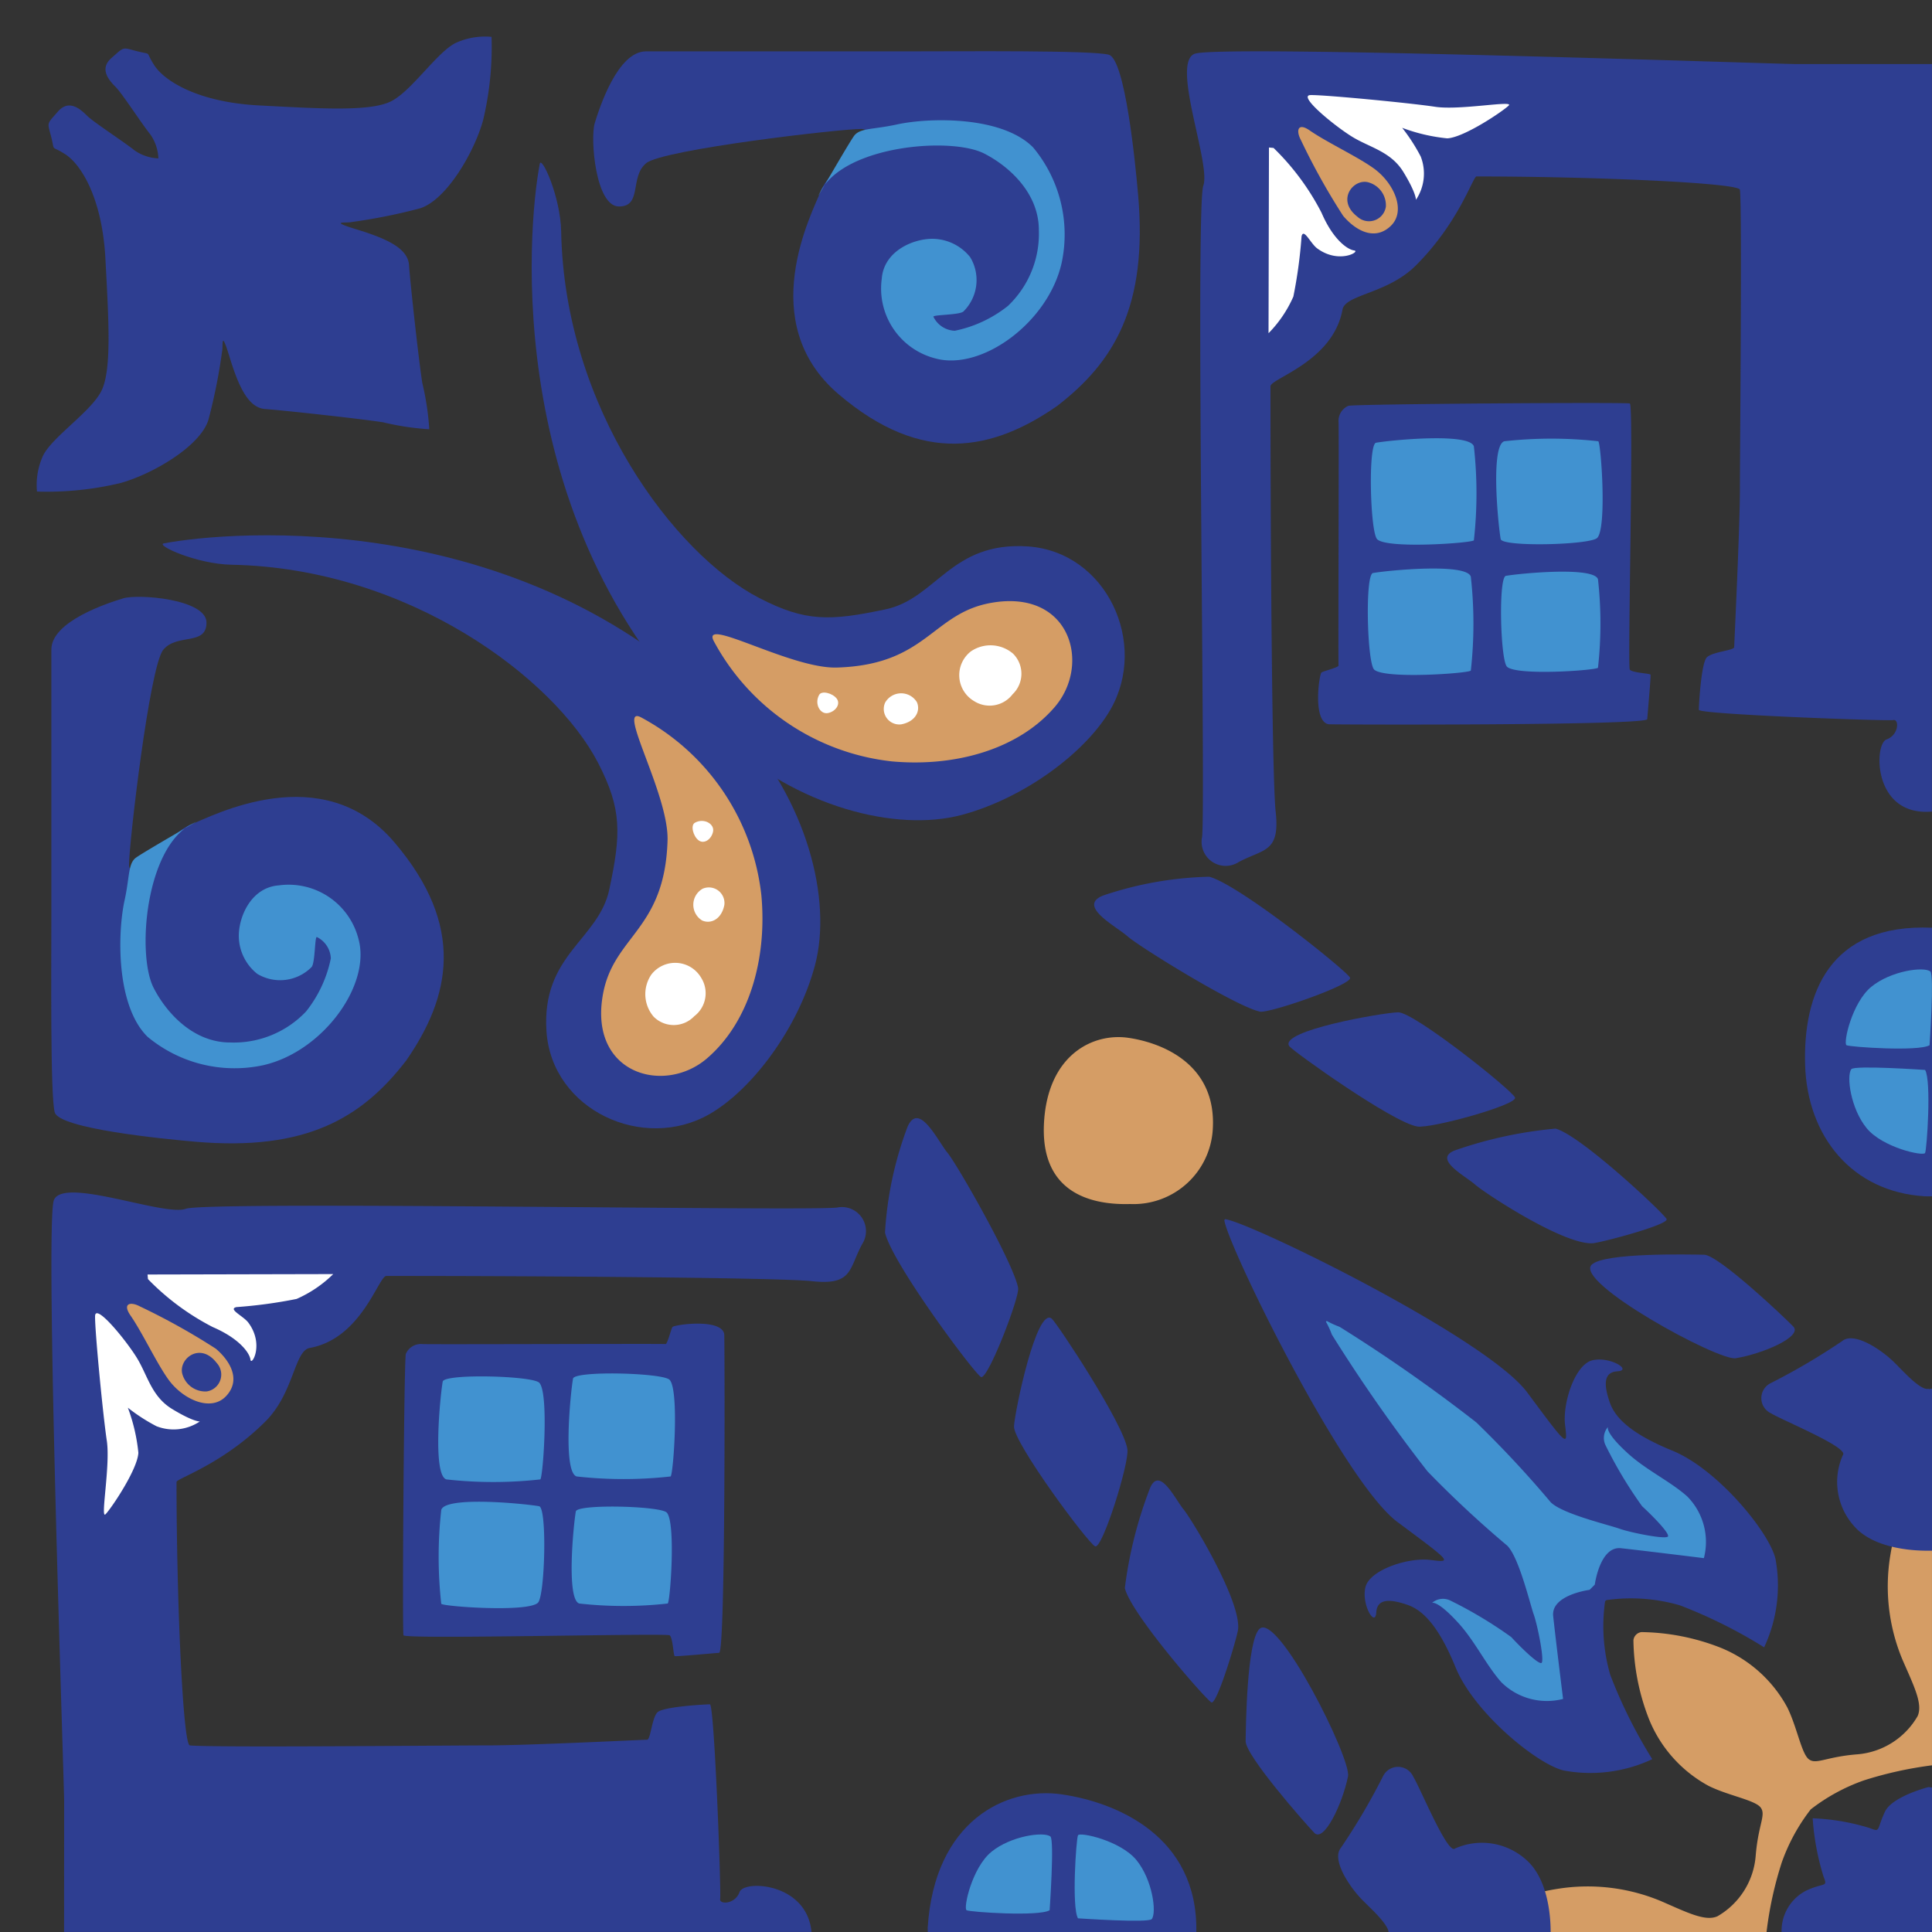 <svg xmlns="http://www.w3.org/2000/svg" width="111.409" height="111.409" viewBox="0 0 111.409 111.409">
  <rect x="0" y="0" width="111.409" height="111.409" fill="#333333" stroke="none"/>
  <g id="Grupo_4328" data-name="Grupo 4328" transform="translate(10569.792 12914)">
    <rect id="Retângulo_835" data-name="Retângulo 835" width="111.408" height="111.408" transform="translate(-10458.384 -12914) rotate(90)" fill="none"/>
    <g id="Grupo_4315" data-name="Grupo 4315" transform="translate(-10567.671 -12911.879)">
      <path id="Caminho_3564" data-name="Caminho 3564" d="M1058.786,85.72c-.46,1.25.167,36.959-.081,37.616a1.389,1.389,0,0,0,2.125,1.381c1.421-.766,2.393-.529,2.131-2.9-.208-1.873-.3-15.351-.3-24.531,0-.462,3.6-1.412,4.152-4.421.161-.89,2.584-.9,4.236-2.554,2.5-2.5,3.285-5.129,3.494-5.129,6.7,0,15.14.368,15.188.766.134,1.095,0,15.02,0,17.257s-.329,8.92-.329,9.117-1.249.263-1.578.591-.461,2.763-.461,3.026,10.892.657,11.221.591.328.855-.4,1.118-.8,4.421,2.575,4.161c.017,0,.028-.01.045-.011V78.7h-7.856c-1.052,0-33.277-1.119-34.659-.592S1059.247,84.471,1058.786,85.72Z" transform="translate(-991.52 -77.128)" fill="#2e3e91"/>
      <path id="Caminho_3565" data-name="Caminho 3565" d="M991.932,187.582h43.1c-.26-2.838-3.888-3.019-4.149-2.3s-1.184.723-1.118.394-.329-11.22-.592-11.22-2.7.132-3.025.46-.395,1.579-.592,1.579-6.881.328-9.117.328-16.162.134-17.257,0c-.4-.048-.766-8.491-.766-15.188,0-.209,2.63-1,5.129-3.493,1.652-1.653,1.662-4.075,2.553-4.237,3.009-.547,3.96-4.152,4.422-4.152,9.179,0,22.658.1,24.531.3,2.368.262,2.13-.71,2.9-2.131a1.388,1.388,0,0,0-1.38-2.125c-.658.248-36.368-.379-37.617.082s-7.084-1.876-7.611-.494.593,33.607.593,34.659Z" transform="translate(-990.358 -78.296)" fill="#2e3e91"/>
      <path id="Caminho_3566" data-name="Caminho 3566" d="M1068.8,169.179c.054-.9.989-.705,1.768-.444s1.738,1,2.806,3.618,4.707,5.592,6.242,5.946a8.4,8.4,0,0,0,5.1-.654,28.288,28.288,0,0,1-2.421-4.854,10.1,10.1,0,0,1-.3-4.25l.067-.067a10.094,10.094,0,0,1,4.249.3,28.3,28.3,0,0,1,4.855,2.421,8.4,8.4,0,0,0,.654-5.1c-.355-1.535-3.33-5.173-5.946-6.241s-3.356-2.03-3.618-2.807-.461-1.714.444-1.768-.44-.882-1.444-.634-1.723,2.479-1.568,3.741.156,1.262-2.179-1.884-15.915-9.785-17.407-9.994c0,0,0,0-.007,0-.02,0-.025.013-.033.022s-.024.014-.023.033c0,0,0,0,0,.007.208,1.493,6.847,15.073,9.993,17.408s3.146,2.335,1.885,2.178-3.492.563-3.741,1.568S1068.748,170.084,1068.8,169.179Z" transform="translate(-991.558 -78.323)" fill="#2e3e91"/>
      <path id="Caminho_3567" data-name="Caminho 3567" d="M1073.675,169.937c.935,1.039,1.585,2.416,2.443,3.377a3.729,3.729,0,0,0,3.558.961s-.441-3.559-.571-4.78,2.1-1.511,2.1-1.511l.3-.3s.291-2.232,1.511-2.1,4.78.572,4.78.572a3.733,3.733,0,0,0-.961-3.559c-.962-.858-2.339-1.507-3.377-2.442s-1.247-1.4-1.195-1.559a.964.964,0,0,0-.131,1.065,24.683,24.683,0,0,0,2.1,3.5c.681.63,1.522,1.5,1.5,1.728s-2.161-.2-2.8-.429-3.293-.851-3.969-1.527a61.915,61.915,0,0,0-4.286-4.6,92.01,92.01,0,0,0-7.889-5.516,5.281,5.281,0,0,1-.741-.339l-.045.044a5.139,5.139,0,0,1,.34.741,91.987,91.987,0,0,0,5.516,7.889,61.923,61.923,0,0,0,4.6,4.286c.676.675,1.3,3.325,1.527,3.969s.655,2.786.429,2.8-1.1-.823-1.728-1.5a24.565,24.565,0,0,0-3.5-2.1.963.963,0,0,0-1.065.13C1072.273,168.69,1072.74,168.9,1073.675,169.937Z" transform="translate(-991.662 -78.427)" fill="#4192d0"/>
      <path id="Caminho_3568" data-name="Caminho 3568" d="M1089.907,154.561c1.637-.276,3.859-1.265,3.317-1.827s-4.316-4.129-5.143-4.142-5.779-.134-6.487.578C1080.581,150.188,1088.9,154.731,1089.907,154.561Z" transform="translate(-991.933 -78.359)" fill="#2e3e91"/>
      <path id="Caminho_3569" data-name="Caminho 3569" d="M1081.513,147.8c-1.668.11-6.237-2.894-6.793-3.388s-2.433-1.455-1.175-1.959a24.13,24.13,0,0,1,5.825-1.262c1.454.388,6.249,4.889,6.4,5.215S1081.958,147.774,1081.513,147.8Z" transform="translate(-991.787 -78.23)" fill="#2e3e91"/>
      <path id="Caminho_3570" data-name="Caminho 3570" d="M1061.959,134.186c-1.4-.3-6.962-3.744-7.631-4.338s-2.932-1.75-1.416-2.355a20.532,20.532,0,0,1,6.125-1.085c1.752.468,7.928,5.427,8.115,5.819S1062.485,134.3,1061.959,134.186Z" transform="translate(-991.425 -77.972)" fill="#2e3e91"/>
      <path id="Caminho_3571" data-name="Caminho 3571" d="M1058.12,188.2c.1-5.545-4.621-7.481-7.759-7.939-3.214-.47-7.347,1.525-7.732,7.7-.006.088.011.154.007.241Z" transform="translate(-991.255 -78.91)" fill="#2e3e91"/>
      <path id="Caminho_3572" data-name="Caminho 3572" d="M1101.04,144.888c.14.008.265,0,.4,0V129.4c-5.953-.251-7.432,3.845-7.316,7.9C1094.241,141.419,1096.824,144.642,1101.04,144.888Z" transform="translate(-992.153 -78.024)" fill="#2e3e91"/>
      <path id="Caminho_3573" data-name="Caminho 3573" d="M1071.223,140.948c-1.457-.256-7.161-4.34-7.37-4.626-.652-.889,5.351-1.932,6.27-1.957s6.586,4.5,6.745,4.916S1072.014,141.087,1071.223,140.948Z" transform="translate(-991.624 -78.111)" fill="#2e3e91"/>
      <path id="Caminho_3574" data-name="Caminho 3574" d="M1101.342,136.219c-.629.374-4.584.105-4.788,0s.307-2.452,1.431-3.371,3.015-1.178,3.4-.885C1101.624,132.146,1101.342,136.219,1101.342,136.219Z" transform="translate(-992.195 -78.067)" fill="#4192d0"/>
      <path id="Caminho_3575" data-name="Caminho 3575" d="M1101.088,137.745c.374.629.1,4.584,0,4.788s-2.451-.307-3.371-1.431-1.178-3.015-.884-3.4C1097.014,137.463,1101.088,137.745,1101.088,137.745Z" transform="translate(-992.198 -78.168)" fill="#4192d0"/>
      <g id="Grupo_4313" data-name="Grupo 4313" transform="translate(28.538 7.259)">
        <path id="Caminho_3576" data-name="Caminho 3576" d="M1019.855,84.568c-.712,3.712-2.288,21.244,10.513,33.092,4.293,3.973,10.017,5.466,13.82,4.453,3.609-.962,7.164-3.614,8.58-6.082,2.19-3.815-.224-9.088-4.765-9.4-4.434-.3-5.272,3-8.19,3.623-3.206.68-4.621.737-7.3-.648-4.862-2.511-11.23-10.924-11.424-21.133C1021.048,86.44,1019.95,84.071,1019.855,84.568Z" transform="translate(-1019.388 -84.501)" fill="#2e3e91"/>
        <path id="Caminho_3577" data-name="Caminho 3577" d="M1030.069,112.53a13.307,13.307,0,0,0,10.269,6.945c3.646.333,7.3-.686,9.405-3.144s.9-6.8-3.659-6c-3.437.6-3.714,3.578-8.914,3.733C1034.51,114.144,1029.336,111.092,1030.069,112.53Z" transform="translate(-1019.573 -84.95)" fill="#d59d65"/>
        <path id="Caminho_3578" data-name="Caminho 3578" d="M1036.258,115.732c-.292.513.06,1.142.509,1.05s.738-.52.505-.832S1036.408,115.466,1036.258,115.732Z" transform="translate(-1019.68 -85.043)" fill="#fff"/>
        <path id="Caminho_3579" data-name="Caminho 3579" d="M1040.13,116.181a.894.894,0,0,0,.932,1.252c.823-.157,1.122-.776.9-1.279A1.063,1.063,0,0,0,1040.13,116.181Z" transform="translate(-1019.748 -85.044)" fill="#fff"/>
        <path id="Caminho_3580" data-name="Caminho 3580" d="M1045.151,113.178a1.736,1.736,0,0,0,.192,2.87,1.667,1.667,0,0,0,2.216-.4,1.632,1.632,0,0,0,.027-2.338A2,2,0,0,0,1045.151,113.178Z" transform="translate(-1019.825 -84.995)" fill="#fff"/>
      </g>
      <path id="Caminho_3581" data-name="Caminho 3581" d="M1066.149,117.129c-.94-.153-.544-2.908-.408-2.989s1.005-.294.979-.4.028-13.8,0-14.039a.942.942,0,0,1,.571-.934c.434-.107,15.98-.213,16.225-.134s-.136,15.16,0,15.347,1.168.213,1.195.294-.162,2.188-.19,2.562S1066.312,117.156,1066.149,117.129Z" transform="translate(-991.654 -77.487)" fill="#2e3e91"/>
      <path id="Caminho_3582" data-name="Caminho 3582" d="M1074.4,114.207a24.47,24.47,0,0,0,0-5.417c-.239-.8-4.721-.37-5.641-.211-.469.081-.339,5.16.065,5.565C1069.395,114.711,1074.245,114.367,1074.4,114.207Z" transform="translate(-991.706 -77.657)" fill="#4192d0"/>
      <path id="Caminho_3583" data-name="Caminho 3583" d="M1081.869,114.045a22.992,22.992,0,0,0,0-5.1c-.225-.75-4.444-.348-5.309-.2-.441.076-.32,4.858.061,5.238C1077.155,114.518,1081.718,114.2,1081.869,114.045Z" transform="translate(-991.842 -77.66)" fill="#4192d0"/>
      <path id="Caminho_3584" data-name="Caminho 3584" d="M1074.579,106.561a24.472,24.472,0,0,0,0-5.418c-.24-.8-4.722-.369-5.641-.211-.469.081-.34,5.16.065,5.565C1069.57,107.064,1074.418,106.72,1074.579,106.561Z" transform="translate(-991.709 -77.523)" fill="#4192d0"/>
      <path id="Caminho_3585" data-name="Caminho 3585" d="M1081.882,100.848a24.472,24.472,0,0,0-5.418,0c-.8.239-.37,4.721-.211,5.64.081.47,5.161.34,5.565-.065C1082.385,105.857,1082.041,101.008,1081.882,100.848Z" transform="translate(-991.837 -77.524)" fill="#4192d0"/>
      <path id="Caminho_3586" data-name="Caminho 3586" d="M1054.422,86.245c-.165-1.9-.755-7.82-1.69-8.083s-8.391-.194-11.52-.194h-15.172c-1.64,0-2.691,3.284-2.954,4.145s.04,4.8,1.4,4.8.6-1.708,1.572-2.5,11.214-1.978,12.4-1.97-1.793,2.236-2.319,3.549-3.854,7.592,1.005,11.742,8.928,3.235,12.6.688C1053.051,95.879,1054.98,92.659,1054.422,86.245Z" transform="translate(-990.913 -77.127)" fill="#2e3e91"/>
      <path id="Caminho_3587" data-name="Caminho 3587" d="M1044.968,89.908a2.807,2.807,0,0,0-2.118-1.059c-1.109-.03-2.855.674-2.98,2.294a4.16,4.16,0,0,0,3.117,4.609c2.661.711,6.488-2.09,7.255-5.515a7.843,7.843,0,0,0-1.644-6.658c-1.793-1.818-5.971-1.736-7.867-1.323-1.333.291-2.062.2-2.425.612-.263.3-2.719,4.622-1.939,3.2,1.437-2.613,7.495-3.107,9.4-2.142,1.368.693,3.168,2.235,3.161,4.43a5.738,5.738,0,0,1-1.787,4.365,7.238,7.238,0,0,1-3.061,1.429,1.43,1.43,0,0,1-1.232-.807c-.042-.125,1.528-.094,1.736-.31A2.549,2.549,0,0,0,1044.968,89.908Z" transform="translate(-991.143 -77.198)" fill="#4192d0"/>
      <path id="Caminho_3588" data-name="Caminho 3588" d="M1065.09,80.534c-.754.025,1.384,1.774,2.4,2.4s2.236.847,2.963,2.04c.746,1.225.721,1.6.721,1.6a2.714,2.714,0,0,0,.274-2.5,10.531,10.531,0,0,0-1.068-1.652,10.229,10.229,0,0,0,2.6.607c.972-.048,3.23-1.578,3.545-1.894s-2.817.292-4.25.073S1065.843,80.51,1065.09,80.534Z" transform="translate(-991.644 -77.172)" fill="#fff"/>
      <path id="Caminho_3589" data-name="Caminho 3589" d="M1062.923,83.636a14.379,14.379,0,0,1,2.768,3.74c.655,1.53,1.49,2.123,1.88,2.171s-.872.812-2.134-.12c-.385-.285-.78-1.2-.9-.691a27.349,27.349,0,0,1-.472,3.471,7.034,7.034,0,0,1-1.432,2.113l.025-10.709Z" transform="translate(-991.604 -77.226)" fill="#fff"/>
      <path id="Caminho_3590" data-name="Caminho 3590" d="M1064.522,83.145a38.405,38.405,0,0,0,2.444,4.386c.69.815,1.786,1.472,2.726.6s.2-2.489-.939-3.321c-.933-.681-2.712-1.51-3.7-2.193C1064.348,82.121,1064.24,82.612,1064.522,83.145Zm3.953,2.47a1.377,1.377,0,0,1,.955,1.379.983.983,0,0,1-1.644.584C1066.52,86.6,1067.6,85.311,1068.475,85.615Z" transform="translate(-991.634 -77.205)" fill="#d59d65"/>
      <path id="Caminho_3591" data-name="Caminho 3591" d="M1010.764,80.838c-1.207.6-4.085.419-7.614.233s-5.455-1.417-6.036-2.322-.036-.544-1.114-.836c-.74-.2-.626-.208-1.346.419s-.162,1.276.232,1.671,1.463,2.066,2.02,2.762a2.6,2.6,0,0,1,.45,1.36,2.586,2.586,0,0,1-1.36-.45c-.7-.557-2.368-1.625-2.763-2.019s-1.044-.952-1.671-.232-.618.606-.418,1.346c.292,1.077-.07.534.836,1.114s2.135,2.507,2.321,6.035.371,6.407-.232,7.615-2.832,2.646-3.366,3.737a4.052,4.052,0,0,0-.348,2.066,18.237,18.237,0,0,0,4.8-.487c1.787-.487,4.6-2.089,5.084-3.644a32.521,32.521,0,0,0,.789-3.947c.07-.255-.092-1.392.419.279s1.068,2.971,2.065,3.041,5.479.557,6.8.765a15.68,15.68,0,0,0,2.639.4l.017,0v-.007h.007l0-.016a15.651,15.651,0,0,0-.4-2.64c-.209-1.324-.7-5.8-.766-6.8s-1.369-1.555-3.041-2.066-.534-.348-.278-.418a32.713,32.713,0,0,0,3.946-.789c1.555-.487,3.157-3.3,3.644-5.084a18.2,18.2,0,0,0,.487-4.806,4.054,4.054,0,0,0-2.065.349C1013.41,78.006,1011.971,80.235,1010.764,80.838Z" transform="translate(-990.343 -77.113)" fill="#2e3e91"/>
      <path id="Caminho_3592" data-name="Caminho 3592" d="M1059.19,141.1a4.578,4.578,0,0,1-4.764,4.345c-2.585.074-5.209-.87-4.967-4.748s2.838-5.131,4.858-4.836S1059.4,137.422,1059.19,141.1Z" transform="translate(-991.374 -78.136)" fill="#d59d65"/>
      <path id="Caminho_3593" data-name="Caminho 3593" d="M1030.36,153.243c-.154-.939-2.909-.543-2.989-.408s-.294,1.006-.4.979-13.8.028-14.039,0a.939.939,0,0,0-.933.57c-.107.434-.214,15.98-.134,16.225s15.159-.136,15.347,0,.213,1.168.294,1.2,2.188-.163,2.562-.191S1030.387,153.406,1030.36,153.243Z" transform="translate(-990.718 -78.43)" fill="#2e3e91"/>
      <path id="Caminho_3594" data-name="Caminho 3594" d="M1067.192,179.058c-.332,1.628-1.4,3.819-1.94,3.257s-3.976-4.465-3.963-5.292.067-5.791.8-6.476C1063.146,169.568,1067.4,178.051,1067.192,179.058Z" transform="translate(-991.58 -78.741)" fill="#2e3e91"/>
      <path id="Caminho_3595" data-name="Caminho 3595" d="M1060.73,170.418c.167-1.666-2.677-6.344-3.151-6.918s-1.371-2.487-1.917-1.245a24.239,24.239,0,0,0-1.463,5.789c.338,1.47,4.671,6.426,4.99,6.593S1060.685,170.863,1060.73,170.418Z" transform="translate(-991.456 -78.59)" fill="#2e3e91"/>
      <path id="Caminho_3596" data-name="Caminho 3596" d="M1047.8,150.368c-.255-1.415-3.5-7.1-4.071-7.793s-1.648-3-2.305-1.5a20.627,20.627,0,0,0-1.3,6.1c.407,1.771,5.149,8.126,5.534,8.327S1047.893,150.9,1047.8,150.368Z" transform="translate(-991.211 -78.219)" fill="#2e3e91"/>
      <path id="Caminho_3597" data-name="Caminho 3597" d="M1054.234,159.878c-.205-1.468-4.089-7.32-4.367-7.539-.867-.685-2.116,5.29-2.173,6.209s4.265,6.75,4.68,6.925S1054.346,160.675,1054.234,159.878Z" transform="translate(-991.343 -78.424)" fill="#2e3e91"/>
      <path id="Caminho_3598" data-name="Caminho 3598" d="M1027.438,161.5a24.471,24.471,0,0,1-5.418,0c-.8-.239-.369-4.721-.211-5.64.082-.47,5.161-.34,5.566.065C1027.942,156.489,1027.6,161.338,1027.438,161.5Z" transform="translate(-990.887 -78.481)" fill="#4192d0"/>
      <path id="Caminho_3599" data-name="Caminho 3599" d="M1027.275,168.963a22.978,22.978,0,0,1-5.1,0c-.75-.225-.348-4.443-.2-5.309.077-.441,4.858-.319,5.239.061C1027.749,164.248,1027.425,168.813,1027.275,168.963Z" transform="translate(-990.891 -78.617)" fill="#4192d0"/>
      <path id="Caminho_3600" data-name="Caminho 3600" d="M1019.791,161.673a24.472,24.472,0,0,1-5.418,0c-.8-.239-.369-4.721-.211-5.64.082-.47,5.161-.34,5.566.064C1020.295,156.663,1019.95,161.513,1019.791,161.673Z" transform="translate(-990.754 -78.484)" fill="#4192d0"/>
      <path id="Caminho_3601" data-name="Caminho 3601" d="M1014.079,168.976a24.352,24.352,0,0,1,0-5.418c.239-.8,4.721-.369,5.64-.211.47.082.34,5.161-.065,5.565C1019.087,169.479,1014.238,169.135,1014.079,168.976Z" transform="translate(-990.754 -78.612)" fill="#4192d0"/>
      <path id="Caminho_3602" data-name="Caminho 3602" d="M1049.7,186.987c-.629.374-4.583.105-4.787,0s.307-2.451,1.43-3.37,3.016-1.178,3.4-.885C1049.986,182.915,1049.7,186.987,1049.7,186.987Z" transform="translate(-991.294 -78.953)" fill="#4192d0"/>
      <path id="Caminho_3603" data-name="Caminho 3603" d="M1051.447,187.452c-.374-.629-.105-4.584,0-4.788s2.452.307,3.371,1.431,1.178,3.014.884,3.4C1055.52,187.733,1051.447,187.452,1051.447,187.452Z" transform="translate(-991.405 -78.953)" fill="#4192d0"/>
      <path id="Caminho_3604" data-name="Caminho 3604" d="M993.765,152.184c.025-.753,1.772,1.384,2.4,2.4s.847,2.236,2.04,2.962c1.225.747,1.6.721,1.6.721a2.715,2.715,0,0,1-2.5.274,10.431,10.431,0,0,1-1.651-1.068,10.239,10.239,0,0,1,.607,2.6c-.049.972-1.579,3.23-1.894,3.545s.291-2.816.073-4.249S993.74,152.937,993.765,152.184Z" transform="translate(-990.403 -78.419)" fill="#fff"/>
      <path id="Caminho_3605" data-name="Caminho 3605" d="M996.867,150.017a14.357,14.357,0,0,0,3.74,2.768c1.53.656,2.123,1.491,2.172,1.88s.812-.872-.12-2.133c-.285-.386-1.2-.78-.692-.9a27.518,27.518,0,0,0,3.472-.471,7.073,7.073,0,0,0,2.113-1.433l-10.709.024Z" transform="translate(-990.456 -78.379)" fill="#fff"/>
      <path id="Caminho_3606" data-name="Caminho 3606" d="M995.842,152.15c.684.986,1.512,2.763,2.193,3.7.832,1.141,2.444,1.88,3.321.94s.219-2.037-.594-2.727a38.492,38.492,0,0,0-4.387-2.444C995.842,151.335,995.352,151.442,995.842,152.15Zm4.966,2.731a.984.984,0,0,1-.584,1.645,1.378,1.378,0,0,1-1.38-.955C998.542,154.693,999.834,153.614,1000.808,154.881Z" transform="translate(-990.435 -78.409)" fill="#d59d65"/>
      <g id="Grupo_4314" data-name="Grupo 4314" transform="translate(7.259 28.746)">
        <path id="Caminho_3607" data-name="Caminho 3607" d="M997.8,106.836c3.713-.712,21.244-2.288,33.093,10.512,3.972,4.293,5.466,10.017,4.453,13.819-.962,3.61-3.615,7.165-6.082,8.581-3.815,2.19-9.088-.224-9.4-4.766-.3-4.433,3-5.271,3.623-8.19.679-3.205.736-4.62-.648-7.3-2.511-4.862-10.924-11.23-21.133-11.424C999.671,108.029,997.3,106.931,997.8,106.836Z" transform="translate(-997.731 -106.369)" fill="#2e3e91"/>
        <path id="Caminho_3608" data-name="Caminho 3608" d="M1025.76,117.05a13.3,13.3,0,0,1,6.945,10.269c.334,3.645-.685,7.3-3.143,9.405s-6.8.9-6-3.659c.6-3.437,3.578-3.714,3.732-8.915C1027.375,121.491,1024.322,116.317,1025.76,117.05Z" transform="translate(-998.18 -106.554)" fill="#d59d65"/>
        <path id="Caminho_3609" data-name="Caminho 3609" d="M1028.963,123.239c.513-.292,1.142.059,1.05.509s-.52.738-.833.505S1028.7,123.389,1028.963,123.239Z" transform="translate(-998.274 -106.661)" fill="#fff"/>
        <path id="Caminho_3610" data-name="Caminho 3610" d="M1029.412,127.11a.9.9,0,0,1,1.252.933c-.157.823-.776,1.122-1.279.9A1.063,1.063,0,0,1,1029.412,127.11Z" transform="translate(-998.274 -106.729)" fill="#fff"/>
        <path id="Caminho_3611" data-name="Caminho 3611" d="M1026.409,132.132a1.735,1.735,0,0,1,2.869.191,1.666,1.666,0,0,1-.4,2.217,1.632,1.632,0,0,1-2.339.028A2,2,0,0,1,1026.409,132.132Z" transform="translate(-998.225 -106.806)" fill="#fff"/>
      </g>
      <path id="Caminho_3612" data-name="Caminho 3612" d="M999.476,141.4c-1.9-.165-7.821-.755-8.083-1.691s-.194-8.39-.194-11.519V113.022c0-1.641,3.284-2.691,4.145-2.954s4.8.04,4.8,1.4-1.707.6-2.495,1.571-1.979,11.215-1.971,12.4,2.236-1.793,3.55-2.319,7.592-3.855,11.741,1.005,3.236,8.928.689,12.6C1009.109,140.032,1005.89,141.961,999.476,141.4Z" transform="translate(-990.358 -77.686)" fill="#2e3e91"/>
      <path id="Caminho_3613" data-name="Caminho 3613" d="M1003.138,131.949a2.813,2.813,0,0,1-1.059-2.119c-.03-1.108.674-2.854,2.3-2.979a4.158,4.158,0,0,1,4.608,3.117c.711,2.66-2.089,6.488-5.514,7.255a7.846,7.846,0,0,1-6.659-1.644c-1.817-1.793-1.736-5.971-1.322-7.867.291-1.333.2-2.062.612-2.425.3-.263,4.623-2.719,3.2-1.939-2.614,1.437-3.108,7.495-2.143,9.4.693,1.369,2.236,3.169,4.431,3.162a5.735,5.735,0,0,0,4.364-1.787,7.214,7.214,0,0,0,1.429-3.061,1.433,1.433,0,0,0-.806-1.233c-.125-.041-.094,1.528-.31,1.737A2.55,2.55,0,0,1,1003.138,131.949Z" transform="translate(-990.429 -77.916)" fill="#4192d0"/>
      <path id="Caminho_3614" data-name="Caminho 3614" d="M1101.416,188.191V179.86c-.071,0-.133-.024-.205-.024,0,0-2.092.532-2.509,1.423-.494,1.055-.237,1.193-.876.939a12.761,12.761,0,0,0-3.29-.563,14.51,14.51,0,0,0,.629,3.368c.253.64.042.312-1.013.807a2.607,2.607,0,0,0-1.409,2.381Z" transform="translate(-992.129 -78.904)" fill="#2e3e91"/>
      <path id="Caminho_3615" data-name="Caminho 3615" d="M1091.552,187.861a21.285,21.285,0,0,1,.87-3.987,10.868,10.868,0,0,1,1.678-3.083,10.862,10.862,0,0,1,3.082-1.677,22.048,22.048,0,0,1,3.91-.863V160.926c-1.08.762-2.064,3.056-2.41,5.263a10.96,10.96,0,0,0,.707,5.967c.65,1.5,1.188,2.546.877,3.252a4.423,4.423,0,0,1-3.451,2.206c-1.839.141-2.387.612-2.819.292s-.688-1.876-1.254-3.007a7.623,7.623,0,0,0-3.818-3.422,12.9,12.9,0,0,0-4.583-.909.531.531,0,0,0-.465.465,12.914,12.914,0,0,0,.909,4.582,7.622,7.622,0,0,0,3.423,3.819c1.131.565,2.686.819,3.007,1.253s-.15.981-.292,2.82a4.422,4.422,0,0,1-2.206,3.45c-.707.311-1.754-.226-3.252-.876a10.964,10.964,0,0,0-5.968-.707c-2.26.355-4.615,1.379-5.318,2.489Z" transform="translate(-991.805 -78.574)" fill="#d59d65"/>
      <path id="Caminho_3616" data-name="Caminho 3616" d="M1069.625,188.17h9.348c0-.773-.112-3.052-1.434-4.182a3.808,3.808,0,0,0-4.086-.629c-.427.354-1.988-3.468-2.4-4.139a.964.964,0,0,0-1.747-.03,37.365,37.365,0,0,1-2.421,4.115c-.553.653.4,2.13,1.124,2.911C1068.44,186.675,1069.563,187.647,1069.625,188.17Z" transform="translate(-991.675 -78.883)" fill="#2e3e91"/>
      <path id="Caminho_3617" data-name="Caminho 3617" d="M1092.12,157.826c.67.41,4.492,1.97,4.139,2.4a3.808,3.808,0,0,0,.63,4.085c1.21,1.417,3.766,1.444,4.344,1.433h.163V156.4a.356.356,0,0,1-.123.008c-.015,0-.026.028-.04.041-.013-.014-.025-.045-.039-.041-.48.129-1.582-1.158-2.076-1.62-.782-.729-2.258-1.678-2.911-1.125a37.558,37.558,0,0,1-4.115,2.421A.964.964,0,0,0,1092.12,157.826Z" transform="translate(-992.108 -78.445)" fill="#2e3e91"/>
    </g>
  </g>
</svg>
